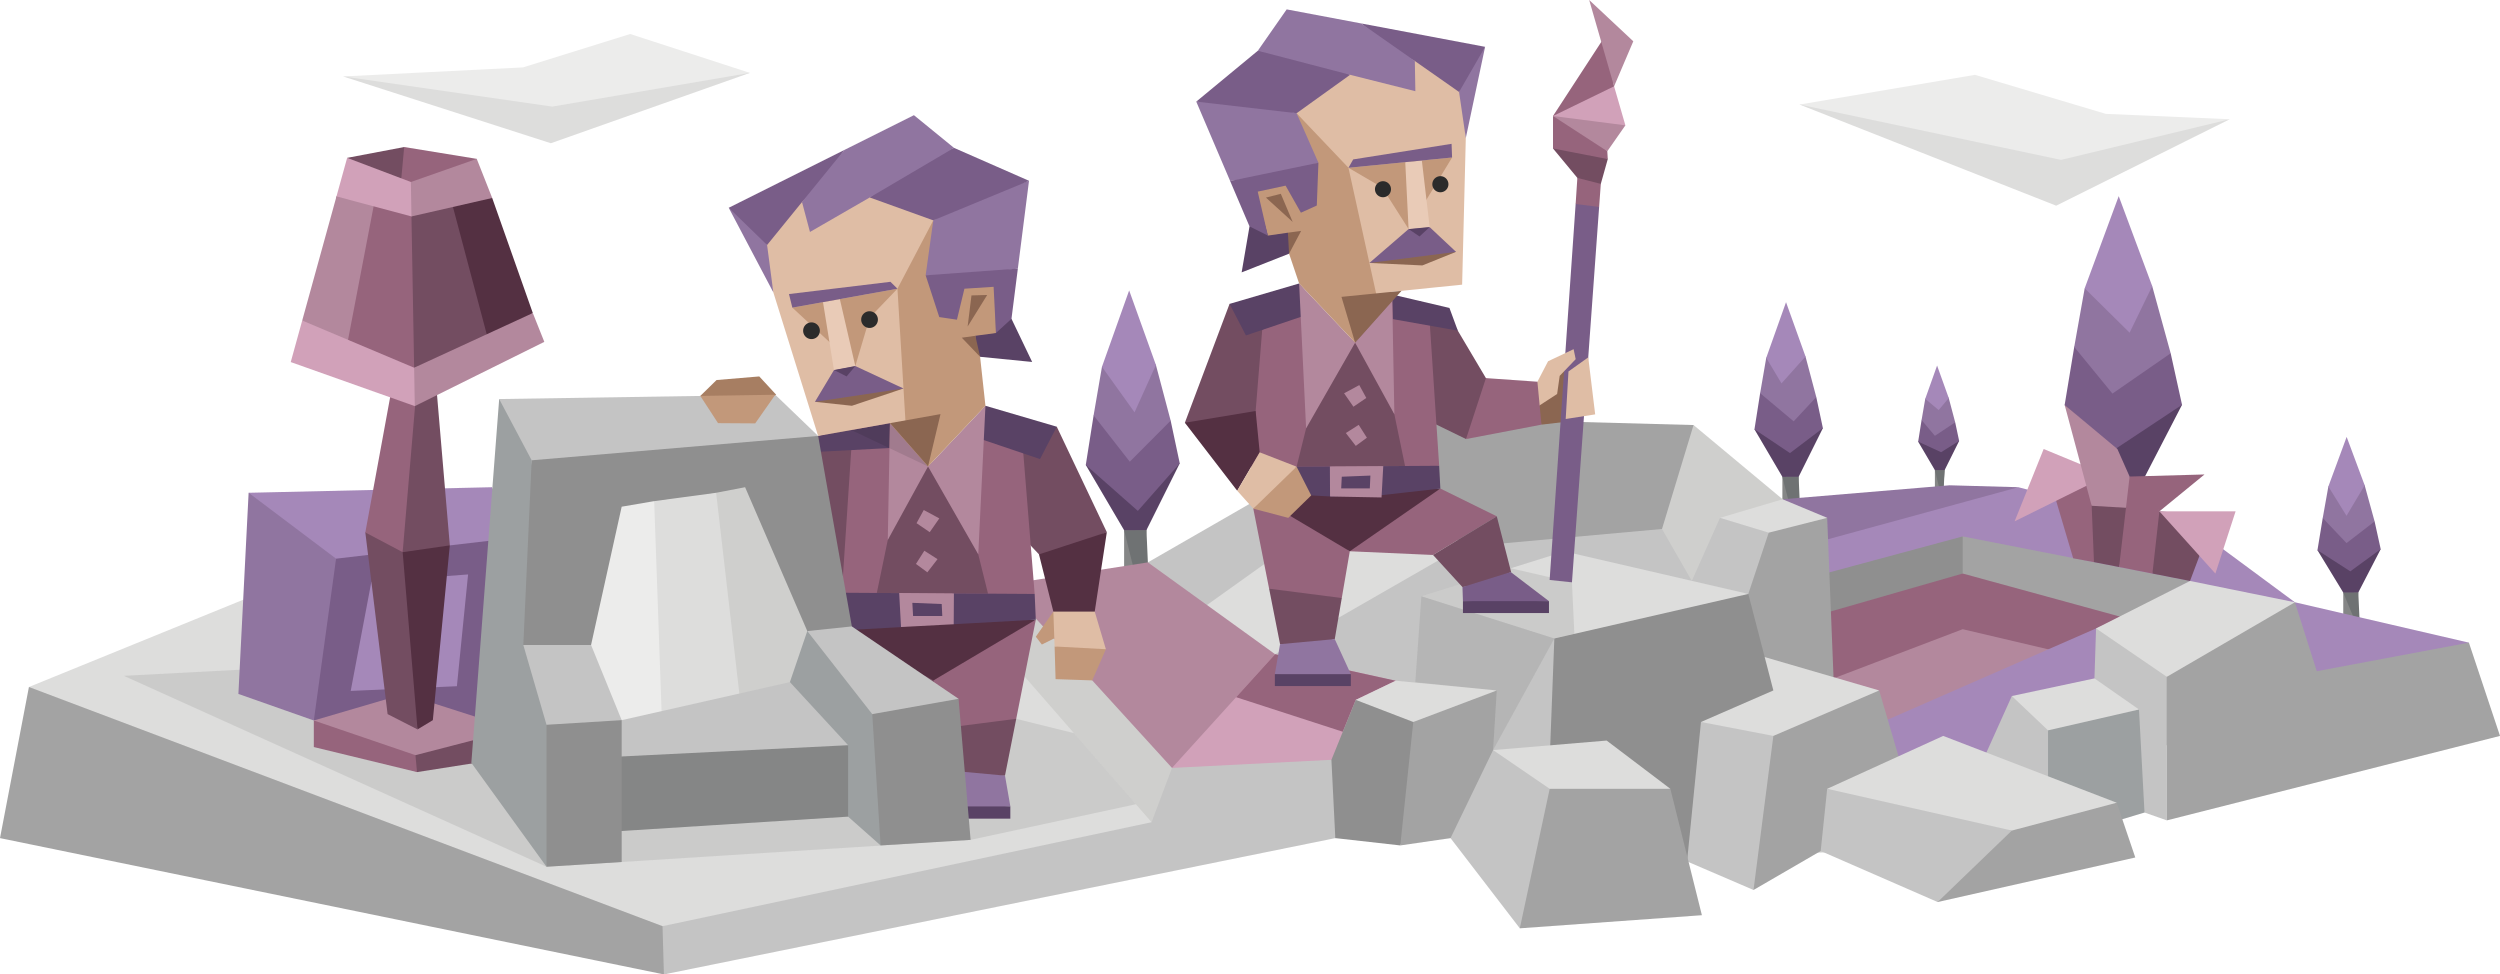 <svg xmlns="http://www.w3.org/2000/svg" viewBox="0 0 897.97 350"><polygon points="844.89 198.23 841.67 212.84 841.67 227.07 849.36 225.92 846.13 224.71 847.07 212.81 844.89 198.23" style="fill:#858686"/><polygon points="841.67 212.84 847.19 226.25 849.36 225.92 847.59 224.12 847.07 212.81 841.67 212.84" style="fill:#6f7273"/><polygon points="838.33 192.72 832.4 197.62 841.67 212.84 847.07 212.81 855.12 197.24 838.33 192.72" style="fill:#594265"/><polygon points="840.03 181.63 834.3 186.06 832.4 197.62 844.2 205.22 855.12 197.24 852.93 187.29 840.03 181.63" style="fill:#795d88"/><polygon points="844.87 169.31 849.36 174.31 852.93 187.29 842.84 195.07 834.3 186.06 836.32 174.74 844.87 169.31" style="fill:#9075a0"/><polygon points="842.89 156.93 849.36 174.31 842.84 185.27 836.32 174.74 842.89 156.93" style="fill:#a588b9"/><polygon points="697.07 159.05 694.99 168.87 694.99 178.43 699.97 177.66 697.87 176.84 698.49 168.85 697.07 159.05" style="fill:#858686"/><polygon points="694.99 168.87 697.22 178.09 699.97 177.66 698.09 176.57 698.49 168.85 694.99 168.87" style="fill:#6f7273"/><polygon points="692.82 155.35 688.98 158.64 694.99 168.87 698.49 168.85 703.7 158.38 692.82 155.35" style="fill:#594265"/><polygon points="693.92 147.9 690.21 150.87 688.98 158.64 697.22 162.42 703.7 158.38 702.28 151.7 693.92 147.9" style="fill:#795d88"/><polygon points="697.06 139.62 699.97 142.98 702.28 151.7 694.99 156.54 690.21 150.87 691.52 143.26 697.06 139.62" style="fill:#9075a0"/><polygon points="695.78 131.3 699.97 142.98 696.34 147.29 691.52 143.26 695.78 131.3" style="fill:#a588b9"/><polygon points="643.68 154.9 640.21 171.28 640.21 187.26 648.52 185.97 645.02 184.6 646.05 171.25 643.68 154.9" style="fill:#858686"/><polygon points="640.21 171.28 644.13 186.65 648.52 185.97 646.6 183.95 646.05 171.25 640.21 171.28" style="fill:#6f7273"/><polygon points="636.59 148.71 630.18 154.21 640.21 171.28 646.05 171.25 654.76 153.78 636.59 148.71" style="fill:#594265"/><polygon points="638.43 136.27 632.22 141.23 630.18 154.21 642.94 162.74 654.76 153.78 652.38 142.61 638.43 136.27" style="fill:#795d88"/><polygon points="643.67 122.44 648.52 128.05 652.38 142.61 644.27 151.34 632.22 141.23 634.41 128.53 643.67 122.44" style="fill:#9075a0"/><polygon points="641.52 108.54 648.52 128.05 639.89 137.71 634.41 128.53 641.52 108.54" style="fill:#a588b9"/><polygon points="408.55 167.95 403.77 190.45 403.77 212.39 415.19 210.61 410.39 208.74 411.79 190.41 408.55 167.95" style="fill:#858686"/><polygon points="403.77 190.45 409.01 211.57 415.19 210.61 412.56 207.84 411.79 190.41 403.77 190.45" style="fill:#6f7273"/><polygon points="398.81 159.46 390 167.01 403.77 190.45 411.79 190.41 423.75 166.42 398.81 159.46" style="fill:#594265"/><polygon points="401.33 142.38 392.81 149.19 390 167.01 408.7 183.51 423.75 166.42 420.49 151.09 401.33 142.38" style="fill:#795d88"/><polygon points="408.52 123.39 415.19 131.09 420.49 151.09 405.8 165.83 392.81 149.19 395.81 131.75 408.52 123.39" style="fill:#9075a0"/><polygon points="405.58 104.31 415.19 131.09 407.52 148.1 395.81 131.75 405.58 104.31" style="fill:#a588b9"/><polygon points="764.73 147.25 758.76 174.4 758.76 200.87 773.05 198.73 767.04 196.46 768.79 174.35 764.73 147.25" style="fill:#6f7273"/><polygon points="758.76 174.4 765.16 199.91 773.05 198.73 769.75 195.38 768.79 174.35 758.76 174.4" style="fill:#4f5353"/><polygon points="752.55 137 741.6 145.45 758.76 174.4 768.79 174.35 783.76 145.4 752.55 137" style="fill:#594265"/><polygon points="755.7 116.39 745.04 124.61 741.6 145.45 759.8 161.28 783.76 145.4 779.68 126.9 755.7 116.39" style="fill:#795d88"/><polygon points="764.7 93.47 773.05 102.77 779.68 126.9 758.76 141.37 745.04 124.61 748.79 103.56 764.7 93.47" style="fill:#9075a0"/><polygon points="761.02 70.45 773.05 102.77 764.93 119.5 748.79 103.56 761.02 70.45" style="fill:#a588b9"/><polygon points="709.38 37.55 646.38 37.55 738.55 73.88 800.88 42.83 735.16 50.88 709.38 37.55" style="fill:#dddddc"/><polygon points="646.38 37.55 709.38 26.88 756.38 40.9 800.88 42.83 740.3 57.43 646.38 37.55" style="fill:#ececeb"/><polygon points="213.85 22.96 269.35 26.18 197.85 51.45 123.25 27.46 182.81 27.61 213.85 22.96" style="fill:#dddddc"/><polygon points="269.35 26.18 226.35 12.21 187.85 24.21 123.25 27.46 198.34 38.29 269.35 26.18" style="fill:#ececeb"/><polygon points="522.13 277.33 542.97 304.67 637.63 306.67 525.97 231.67 522.13 277.33" style="fill:#cfcfcd"/><polygon points="568.47 266 701.97 216.33 764.47 238 641.63 292.5 568.47 266" style="fill:#b3889d"/><polygon points="599.97 266 704.97 226 755.97 238 786.63 214.17 698.97 192.5 566.47 242.51 599.97 266" style="fill:#96647c"/><polygon points="679.47 288.09 707.97 304.67 824.3 243.38 824.3 216.33 681.63 277.62 679.47 288.09" style="fill:#a3a3a3"/><polygon points="623.3 279 637.63 306.67 707.97 304.67 708.97 283.33 704.97 269.52 649.63 270.92 623.3 279" style="fill:#cfcfcd"/><polygon points="533.81 251.67 541.36 295.36 479.63 301.04 472.63 256.67 571.63 238 533.81 251.67" style="fill:#a3a3a3"/><polygon points="557.97 232 593.63 238 649.63 270.92 637.63 306.67 533.81 251.67 557.97 232" style="fill:#ececeb"/><polygon points="792.3 203.42 759.63 214.17 762.15 221.66 649.63 270.92 708.97 283.33 824.3 216.33 792.3 203.42" style="fill:#a588b9"/><polygon points="774.3 195.33 792.3 192.67 824.3 216.33 786.63 208.67 774.3 195.33" style="fill:#a588b9"/><polygon points="669.97 180 724.97 175 792.3 192.67 786.63 208.67 689.63 202 590.8 233.67 585.97 196 669.97 180" style="fill:#a588b9"/><polygon points="694.97 202 704.97 206 762.15 221.66 786.63 208.67 704.97 192.67 694.97 202" style="fill:#a3a3a3"/><polygon points="579.97 226.17 593.63 238 704.97 206 704.97 192.67 602.03 220.44 579.97 226.17" style="fill:#8f8f8f"/><polygon points="614.97 190 640.3 179.33 700.28 174.31 724.97 175 640.83 198 614.97 190" style="fill:#9075a0"/><polygon points="489.63 262 533.81 251.67 593.63 238 608.05 207.83 593.63 166.33 424.3 232 489.63 262" style="fill:#c4c4c4"/><polygon points="458 234.98 533.81 251.67 489.63 272.33 424.3 299.33 406.76 260.25 458 234.98" style="fill:#d1a1b9"/><polygon points="575.63 166.33 596.97 190 607.66 208.64 640.83 198 640.3 179.33 608.3 152.67 575.63 166.33" style="fill:#cfcfcd"/><polygon points="490.97 178.17 524.95 196.52 596.97 190 608.3 152.67 502.97 149.83 490.97 178.17" style="fill:#a3a3a3"/><polygon points="409.3 241.33 458 234.98 524.95 196.52 502.97 149.83 403.63 222 409.3 241.33" style="fill:#dddddc"/><polygon points="412.97 232 412.3 202 502.97 149.83 509.27 163.22 412.97 232" style="fill:#c4c4c4"/><polygon points="457.63 290 420.97 275.83 458 234.98 412.3 202 360.97 210 360.97 280 457.63 290" style="fill:#b3889d"/><polygon points="367.63 231.33 350.3 222.67 120.3 202 10.39 246.76 84.97 295.33 242.97 341.33 436.97 299.33 367.63 231.33" style="fill:#dddddc"/><polygon points="424.3 299.33 413.63 295.33 350.3 222.67 360.97 210 420.97 275.83 424.3 299.33" style="fill:#cfcfcd"/><polygon points="280.97 332.67 237.97 332.67 10.39 246.76 0 301.04 238.47 350 280.97 332.67" style="fill:#a3a3a3"/><polygon points="420.97 275.83 413.63 295.33 237.97 332.67 238.47 350 479.63 301.04 489.63 272.33 420.97 275.83" style="fill:#c4c4c4"/><polygon points="501.31 244.51 479.04 239.62 458 234.98 444 250.42 482.32 262.84 486.97 251.39 501.31 244.51" style="fill:#96647c"/><polygon points="44.47 242.75 196.3 311.33 348.63 301.67 408 288.87 385.74 263.33 257.22 231.51 44.47 242.75" style="fill:#2b2b2b;opacity:0.1"/><polygon points="163.47 186.75 184.44 193.22 177.72 257.75 112.72 258.79 109.3 187.83 163.47 186.75" style="fill:#795d88"/><polygon points="117.97 184 120.71 200.67 112.72 258.79 85.63 249.25 89.3 177 117.97 184" style="fill:#9075a0"/><polygon points="120.71 200.67 184.44 193.22 176.72 175 89.3 177 120.71 200.67" style="fill:#a588b9"/><polygon points="168.13 206.33 133.39 208.97 125.97 248.17 164.11 246.48 168.13 206.33" style="fill:#a588b9"/><polygon points="795.38 185.42 786.63 208.67 773.12 206.02 768.3 184.5 775.63 183.67 795.38 185.42" style="fill:#734d61"/><polygon points="735.46 169.5 744.66 200.53 752.13 201.91 759.8 177.33 751.54 169.17 735.46 169.5" style="fill:#96647c"/><polygon points="723.63 187.25 756.97 170.75 734.06 161.28 723.63 187.25" style="fill:#d1a1b9"/><polygon points="752.3 167.83 751.3 181.67 752.13 201.91 761.15 203.67 768.3 180.67 752.3 167.83" style="fill:#734d61"/><polygon points="751.3 181.67 741.6 145.45 760.54 161.28 764.93 171.17 768.3 182.67 751.3 181.67" style="fill:#b3889d"/><polygon points="771.8 174.16 764.93 171.17 761.15 203.67 773.12 206.02 775.63 183.67 771.8 174.16" style="fill:#96647c"/><polygon points="791.83 170.42 764.93 171.17 775.63 183.67 791.83 170.42" style="fill:#96647c"/><polygon points="795.74 206.02 775.63 183.67 803 183.67 795.74 206.02" style="fill:#d1a1b9"/><polygon points="856.22 254.42 886.8 230.83 824.3 216.33 803.97 258 856.22 254.42" style="fill:#a588b9"/><polygon points="640.3 204.67 617.8 186 640.3 179.33 656.3 186 640.3 204.67" style="fill:#dddddc"/><polygon points="620.97 200.33 635.3 191.33 656.3 186 659.04 254.84 609.3 244.58 620.97 200.33" style="fill:#a3a3a3"/><polygon points="609.97 227.33 606.63 211 617.8 186 635.3 191.33 627.97 213.33 609.97 227.33" style="fill:#c4c4c4"/><polygon points="651.97 248 674.97 248 688.3 293.33 653.97 305.67 629.84 319.67 592.3 251.67 651.97 248" style="fill:#a3a3a3"/><polygon points="625.3 269.42 636.97 264.33 674.97 248 617.8 231.33 592.3 264.33 625.3 269.42" style="fill:#dddddc"/><polyline points="598.63 259.33 610.97 259.33 636.97 264.33 629.84 319.67 605.97 309.41 596.97 259.33" style="fill:#c4c4c4"/><polygon points="593.63 213.67 627.97 213.33 636.97 248 610.97 259.33 605.97 309.41 554.97 311.67 539.63 220.35 593.63 213.67" style="fill:#8f8f8f"/><polygon points="558.63 216.33 558.3 229.33 556.63 272.83 506.74 267.79 510.54 214.17 558.63 216.33" style="fill:#c4c4c4"/><polygon points="502.97 248 486.97 251.39 478.23 272.92 479.63 301.04 502.97 303.67 521.3 265.67 502.97 248" style="fill:#8f8f8f"/><polygon points="515.97 250 507.63 259.33 502.97 303.67 539.63 298.33 536.3 269.42 537.63 248 515.97 250" style="fill:#a3a3a3"/><polygon points="566.63 269.42 536.3 269.42 521.01 301.04 545.9 333.44 575.63 296.33 566.63 269.42" style="fill:#c4c4c4"/><polygon points="565.97 274.33 556.63 283.33 545.9 333.44 611.3 328.73 599.97 283.33 565.97 274.33" style="fill:#a3a3a3"/><polygon points="766.97 227 752.88 225.72 752.3 243.67 760.3 288.33 778.3 294.67 778.3 232 766.97 227" style="fill:#c4c4c4"/><polygon points="778.97 223.83 778.3 243.1 778.3 294.67 897.97 264.33 886.8 230.83 832.16 241.09 824.3 216.33 778.97 223.83" style="fill:#a3a3a3"/><polygon points="728.43 255.5 768.3 254.84 770.28 291.85 727.8 304.67 728.43 255.5" style="fill:#9ca0a1"/><polygon points="738.63 254.33 735.63 262.33 735.63 288.83 710.63 276.67 722.63 250 738.63 254.33" style="fill:#c4c4c4"/><polygon points="743.97 300.67 760.3 288.33 697.97 264.33 656.3 283.33 722.63 313.33 743.97 300.67" style="fill:#dddddc"/><polygon points="678.97 300 695.97 324 766.97 308 760.3 288.33 722.63 298.33 678.97 300" style="fill:#a3a3a3"/><polygon points="656.3 283.33 653.97 305.67 695.97 324 722.63 298.33 656.3 283.33" style="fill:#c4c4c4"/><polygon points="735.63 262.33 722.63 250 752.3 243.67 768.3 254.84 735.63 262.33" style="fill:#dddddc"/><polygon points="752.88 225.72 778.3 243.1 824.3 216.33 786.63 208.67 752.88 225.72" style="fill:#dddddc"/><polygon points="627.97 213.33 558.3 229.33 510.54 214.17 561.94 198.07 627.97 213.33" style="fill:#dddddc"/><polygon points="536.3 269.42 577.09 266 599.97 283.33 556.63 283.33 536.3 269.42" style="fill:#dddddc"/><polygon points="537.63 248 507.63 259.33 486.97 251.39 501.31 244.51 537.63 248" style="fill:#dddddc"/><polygon points="148.84 258.67 138.22 270.25 149.79 277.33 179.97 272.58 184.97 262 148.84 258.67" style="fill:#734d61"/><polygon points="133.75 256.5 112.72 258.79 112.72 268.33 149.79 277.33 149.22 271.25 133.75 256.5" style="fill:#96647c"/><polygon points="112.72 258.79 149.22 271.25 184.97 262 145.22 249.25 112.72 258.79" style="fill:#b3889d"/><polygon points="138.22 184 161.57 195.89 155.47 258.67 149.97 262 138.22 211 138.22 184" style="fill:#543042"/><polygon points="171.87 80.54 171.24 57.06 145.18 52.81 133.47 78.19 171.87 80.54" style="fill:#96647c"/><polygon points="133.62 65.19 124.69 56.7 145.18 52.81 141.82 89.41 133.62 65.19" style="fill:#734d61"/><polygon points="120.86 70.54 119.32 116.66 148.99 145.87 163.56 129.75 156.97 74.59 147.58 65.37 120.86 70.54" style="fill:#96647c"/><polygon points="120.86 70.54 108.55 115.13 119.05 126.39 124.54 124.51 134.83 70.79 130.35 65.9 120.86 70.54" style="fill:#b3889d"/><polygon points="137.97 186.75 131.22 191.25 139.22 256.5 149.97 262 144.63 198.33 137.97 186.75" style="fill:#734d61"/><polygon points="140.59 171 144.63 198.33 161.57 195.89 155.47 124.17 147.79 138.68 140.59 171" style="fill:#734d61"/><polygon points="141.3 136.33 131.22 191.25 144.63 198.33 149.97 135.5 141.3 136.33" style="fill:#96647c"/><polygon points="176.79 71.11 191.38 112.44 170.5 129.68 153.22 66.81 176.79 71.11" style="fill:#543042"/><polygon points="176.19 125.19 160.29 65.29 154.84 67.04 147.79 77.74 148.75 132.08 176.19 125.19" style="fill:#734d61"/><polygon points="140.36 134.71 148.75 132.08 191.38 112.44 195.51 122.79 148.99 145.87 140.36 134.71" style="fill:#b3889d"/><polygon points="139.48 70.37 147.58 65.37 171.24 57.06 176.79 71.11 147.79 77.74 139.48 70.37" style="fill:#b3889d"/><polygon points="108.55 115.13 104.43 130.05 148.99 145.87 148.75 132.08 108.55 115.13" style="fill:#d1a1b9"/><polygon points="124.69 56.7 120.86 70.54 147.79 77.74 147.58 65.37 124.69 56.7" style="fill:#d1a1b9"/><polygon points="568.55 137.75 564.55 151.25 553.67 152.53 550.05 142.92 562.47 130.17 568.55 137.75" style="fill:#8b6651"/><polygon points="564.63 209.17 542.62 204.11 510.55 214.16 508.36 245.06 537.63 247.99 536.3 269.41 558.3 229.32 565.5 227.67 564.63 209.17" style="fill:#2b2b2b;opacity:0.1"/><polygon points="570.82 40.13 557.82 53.33 566.57 63.9 570.16 69.37 574.99 66.05 577.49 57.15 570.82 51.83 570.82 40.13" style="fill:#734d61"/><polygon points="570.82 45.02 557.82 41.67 557.82 53.33 577.49 57.15 577.32 54.33 570.82 45.02" style="fill:#96647c"/><polygon points="569.82 38 557.82 41.67 577.32 54.33 583.82 45.02 569.82 38" style="fill:#b3889d"/><polygon points="572.38 25.5 579.76 31 583.82 45.02 557.82 41.67 572.38 25.5" style="fill:#d1a1b9"/><polygon points="576.49 13.02 557.82 41.67 579.76 31 576.49 13.02" style="fill:#96647c"/><polygon points="565.95 73.28 556.61 208.32 564.63 209.17 574.39 74.32 570.01 67.81 565.95 73.28" style="fill:#795d88"/><polygon points="570.82 0 579.76 31 586.66 14.83 570.82 0" style="fill:#b3889d"/><polygon points="565.95 73.28 574.39 74.32 574.99 66.05 566.57 63.9 565.95 73.28" style="fill:#96647c"/><polygon points="546.8 147.76 548.05 148.84 559.3 141.51 560.22 135.01 565.97 129.01 565.22 125.42 556.05 129.76 552.22 137.11 547.47 147.92 546.8 147.76" style="fill:#dfbda5;fill-rule:evenodd"/><polygon points="449.62 162.47 456.11 117.58 441.64 109.15 425.59 151.84 449.62 162.47" style="fill:#734d61;fill-rule:evenodd"/><polygon points="522.38 116.67 537.52 142.21 526.58 157.7 505.89 147.62 510.13 108.15 522.38 116.67" style="fill:#734d61;fill-rule:evenodd"/><polygon points="552.22 137.11 533.73 135.81 526.58 157.7 553.67 152.53 552.22 137.11" style="fill:#96647c;fill-rule:evenodd"/><polygon points="486.74 123.08 498.96 105.44 513.15 109.97 516.93 167.3 481.94 171.28 449.39 167.72 453.37 118.51 460.87 112.56 464.49 102.53 486.74 123.08" style="fill:#96647c;fill-rule:evenodd"/><polygon points="500.26 114.62 523.63 118.77 520.62 110.61 500.02 105.78 500.26 114.62" style="fill:#594265;fill-rule:evenodd"/><polygon points="517.36 175.48 481.95 194.55 484.83 198.01 514.73 199.34 537.63 185.46 517.36 175.48" style="fill:#96647c;fill-rule:evenodd"/><polygon points="537.63 185.46 514.73 199.34 525.3 210.88 533.58 209.49 542.78 205.48 537.63 185.46" style="fill:#734d61;fill-rule:evenodd"/><polygon points="481.95 214.81 484.83 198.01 472.95 187.37 448.99 176.74 455.85 211.45 469.56 220.2 481.95 214.81" style="fill:#96647c;fill-rule:evenodd"/><polygon points="484.83 198.01 448.99 176.74 517.36 175.48 484.83 198.01" style="fill:#543042;fill-rule:evenodd"/><polygon points="455.85 211.45 481.95 214.81 479.43 229.56 469.56 232.13 459.78 231.37 455.85 211.45" style="fill:#734d61;fill-rule:evenodd"/><polygon points="525.47 215.93 538.47 217.05 556.37 215.93 542.62 205.46 525.3 210.88 525.47 215.93" style="fill:#795d88;fill-rule:evenodd"/><rect x="525.47" y="215.92" width="30.9" height="4.28" style="fill:#594265"/><polygon points="479.43 229.56 485.2 242.15 471.55 243.46 457.9 242.15 459.78 231.37 479.43 229.56" style="fill:#9075a0;fill-rule:evenodd"/><rect x="457.91" y="242.15" width="27.3" height="4.28" style="fill:#594265"/><polygon points="500.84 148.82 504.68 167.38 465.72 167.62 469.14 153.86 476.82 132.3 486.74 123.08 495.34 132.3 500.84 148.82" style="fill:#734d61;fill-rule:evenodd"/><polygon points="474.17 111.47 447.52 120.49 441.64 109.15 466.63 101.82 474.17 111.47" style="fill:#594265;fill-rule:evenodd"/><polygon points="466.63 101.82 469.14 153.86 486.74 123.08 466.63 101.82" style="fill:#b3889d;fill-rule:evenodd"/><polygon points="486.74 123.08 500.84 148.82 500.08 107.9 486.74 123.08" style="fill:#b3889d;fill-rule:evenodd"/><polygon points="488.24 138.32 490.76 142.94 486.14 146.09 482.78 141.26 488.24 138.32" style="fill:#b3889d;fill-rule:evenodd"/><polygon points="488.03 152.6 483.41 155.54 486.98 160.16 490.97 157.22 488.03 152.6" style="fill:#b3889d;fill-rule:evenodd"/><polygon points="449.39 167.72 477.67 167.55 487.19 169.93 496.84 167.43 516.93 167.3 517.36 175.48 496.27 177.85 489.02 177.92 477.74 178.32 448.99 176.74 449.39 167.72" style="fill:#594265;fill-rule:evenodd"/><path d="M498.88,167.43l-19.17.12.06,10.78,18.49.35.62-11.25Zm-4.83,8H483.77l.21-4.2,10.28-.41Z" transform="translate(-2.03)" style="fill:#b3889d;fill-rule:evenodd"/><polygon points="448.81 81.32 454.95 77.64 468.03 82.74 463.02 91.12 445.98 97.84 448.81 81.32" style="fill:#594265;fill-rule:evenodd"/><polygon points="525.33 32.84 526.5 49.59 525.18 102.25 499.75 104.83 482.78 113.95 469.47 103.11 468.39 75.1 472.15 72.08 471.09 58.99 464.88 40.58 482.82 24.03 505.91 29.86 507 17.99 525.33 32.84" style="fill:#dfbda5;fill-rule:evenodd"/><polygon points="465.72 40.67 484.35 60.26 494.71 107.35 486.74 123.08 466.63 101.82 463.02 91.12 463.63 87.12 462.6 83.58 455.4 84.62 450.88 68.34 461.38 65.3 467.96 73.58 471.42 72.95 470.52 59.31 465.72 40.67" style="fill:#c2987a;fill-rule:evenodd"/><polygon points="521.57 56.57 484.35 60.26 496.44 67.33 505.95 82.28 521.57 56.57" style="fill:#c2987a;fill-rule:evenodd"/><polygon points="491.87 94.45 510.9 95.34 522.99 90.46 509.56 87.69 491.87 94.45" style="fill:#8b6651;fill-rule:evenodd"/><polygon points="491.87 94.45 505.95 82.28 513.53 81.59 522.99 90.46 491.87 94.45" style="fill:#795d88;fill-rule:evenodd"/><polygon points="504.75 58.24 505.95 82.28 513.53 81.59 510.71 57.65 504.75 58.24" style="fill:#e9cbb7;fill-rule:evenodd"/><polygon points="484.35 60.26 521.57 56.57 521.39 51.66 486.05 57.26 484.35 60.26" style="fill:#795d88;fill-rule:evenodd"/><polygon points="513.52 81.56 509.88 84.94 505.95 82.28 513.52 81.56" style="fill:#594265;fill-rule:evenodd"/><polygon points="454.7 70.97 460.05 69.61 464.32 79.72 454.7 70.97" style="fill:#8b6651;fill-rule:evenodd"/><polygon points="503.41 104.46 481.84 106.63 486.74 123.08 503.41 104.46" style="fill:#8b6651;fill-rule:evenodd"/><polygon points="462.6 83.58 467.36 82.93 463.02 91.12 462.6 83.58" style="fill:#8b6651;fill-rule:evenodd"/><polygon points="524.08 33.04 526.3 25.12 533.43 16.82 526.5 49.59 524.08 33.04" style="fill:#9075a0;fill-rule:evenodd"/><polygon points="465.72 40.67 451.42 36.96 429.68 36.5 441.85 65.01 459.58 62.64 473.56 58.45 465.72 40.67" style="fill:#9075a0;fill-rule:evenodd"/><polygon points="524.08 33.04 508.19 21.91 499.25 17.28 488.93 8.42 533.43 16.82 524.08 33.04" style="fill:#795d88;fill-rule:evenodd"/><polygon points="465.72 40.67 484.94 26.87 469.64 19.92 451.8 18.22 429.68 36.5 465.72 40.67" style="fill:#795d88;fill-rule:evenodd"/><polygon points="488.93 8.42 462.16 3.37 451.8 18.22 484.94 26.87 508.38 32.76 508.19 21.91 488.93 8.42" style="fill:#9075a0;fill-rule:evenodd"/><polygon points="473.56 58.45 441.85 65.01 448.81 81.32 455.4 84.62 451.76 68.83 461.77 66.68 467.27 76.4 472.98 73.82 473.56 58.45" style="fill:#795d88;fill-rule:evenodd"/><path d="M522.18,65.39a2.89,2.89,0,1,1-3.56-2A2.87,2.87,0,0,1,522.18,65.39Z" transform="translate(-2.03)" style="fill:#2b2b2b;fill-rule:evenodd"/><path d="M501.56,67.2a2.88,2.88,0,1,1-3.57-2A2.89,2.89,0,0,1,501.56,67.2Z" transform="translate(-2.03)" style="fill:#2b2b2b;fill-rule:evenodd"/><polygon points="425.59 151.84 451.01 147.62 452.47 162.47 444.39 176.27 425.59 151.84" style="fill:#543042;fill-rule:evenodd"/><polygon points="459.38 171.28 465.72 167.62 470.97 177.95 462.72 186.01 450.17 182.7 459.38 171.28" style="fill:#c2987a;fill-rule:evenodd"/><polygon points="452.47 162.47 465.72 167.62 450.17 182.7 444.39 176.27 452.47 162.47" style="fill:#dfbda5;fill-rule:evenodd"/><polygon points="563.38 133.42 570.48 128.36 572.97 148.84 562.38 150.5 563.38 133.42" style="fill:#dfbda5"/><polygon points="384.34 226.46 378.35 219.68 372.05 228.7 374.22 231.51 384.34 226.46" style="fill:#c2987a;fill-rule:evenodd"/><polygon points="387.3 230.94 397.22 233.19 392.31 244.39 379.15 243.94 378.8 232.2 387.3 230.94" style="fill:#c2987a;fill-rule:evenodd"/><polygon points="375.91 202 363.8 189.17 364.75 161.92 379.58 153.27 397.56 191.15 375.91 202" style="fill:#734d61;fill-rule:evenodd"/><polygon points="293.86 156.58 279.8 167.51 289.63 201.78 302.38 212.9 312.4 180.61 309.35 152.24 293.86 156.58" style="fill:#734d61;fill-rule:evenodd"/><polygon points="333.34 167.55 320.8 149.47 306.25 154.11 302.38 212.9 338.25 216.99 371.64 213.34 367.56 162.87 359.87 156.77 356.16 146.48 333.34 167.55" style="fill:#96647c;fill-rule:evenodd"/><polygon points="319.42 160.94 294.39 162.27 293.86 156.58 319.65 151.99 319.42 160.94" style="fill:#594265;fill-rule:evenodd"/><polygon points="301.66 226.46 338.25 240.85 338.25 261.62 329.21 266.06 316.47 255.38 301.66 226.46" style="fill:#734d61;fill-rule:evenodd"/><polygon points="316.47 255.38 338.25 261.62 340.84 276.75 332.81 276.75 325.74 273.48 316.47 255.38" style="fill:#593e35;fill-rule:evenodd"/><polygon points="338.25 261.62 335.29 244.39 347.48 233.48 372.05 222.58 365.02 258.18 350.96 267.15 338.25 261.62" style="fill:#96647c;fill-rule:evenodd"/><polygon points="301.66 226.46 335.29 244.39 372.05 222.58 332.81 222.56 301.66 226.46" style="fill:#543042;fill-rule:evenodd"/><polygon points="365.02 258.18 338.25 261.62 340.84 276.75 350.96 279.38 360.98 278.6 365.02 258.18" style="fill:#734d61;fill-rule:evenodd"/><polygon points="341.43 285.27 328.65 286.42 310.3 285.27 325.74 273.48 340.84 276.75 341.43 285.27" style="fill:#795d88;fill-rule:evenodd"/><rect x="312.34" y="285.27" width="31.13" height="4.39" transform="translate(653.77 574.93) rotate(180)" style="fill:#594265"/><polygon points="340.84 276.75 334.91 289.66 348.91 291 362.91 289.66 360.98 278.6 340.84 276.75" style="fill:#9075a0;fill-rule:evenodd"/><rect x="336.95" y="289.66" width="27.99" height="4.39" transform="translate(699.85 583.71) rotate(180)" style="fill:#594265"/><polygon points="318.88 193.95 314.94 212.98 354.89 213.23 351.38 199.12 343.51 177.01 333.34 167.55 324.52 177.01 318.88 193.95" style="fill:#734d61;fill-rule:evenodd"/><polygon points="346.23 155.65 373.56 164.9 379.58 153.27 353.96 145.75 346.23 155.65" style="fill:#594265;fill-rule:evenodd"/><polygon points="353.96 145.75 351.38 199.12 333.34 167.55 353.96 145.75" style="fill:#b3889d;fill-rule:evenodd"/><polygon points="333.34 167.55 318.88 193.95 319.65 151.99 333.34 167.55" style="fill:#b3889d;fill-rule:evenodd"/><polygon points="331.8 183.19 329.21 187.92 333.95 191.15 337.39 186.2 331.8 183.19" style="fill:#b3889d;fill-rule:evenodd"/><polygon points="332.01 197.82 336.75 200.84 333.09 205.57 329 202.56 332.01 197.82" style="fill:#b3889d;fill-rule:evenodd"/><polygon points="371.64 213.34 342.63 213.15 332.87 215.6 322.98 213.03 302.38 212.9 301.66 226.46 323.65 225.25 331 223.79 342.56 224.21 372.05 222.58 371.64 213.34" style="fill:#594265;fill-rule:evenodd"/><path d="M325,213l.67,12.22,18.92-1,.07-11.06L325,213Zm4.73,3.53,10.55.43.21,4.3H330Z" transform="translate(-2.03)" style="fill:#b3889d;fill-rule:evenodd"/><polygon points="333.34 167.55 305.5 154.34 319.65 151.99 333.34 167.55" style="fill:#010101;fill-rule:evenodd;opacity:0.1"/><polygon points="363.31 114.51 356.22 112.6 344.75 121.3 352.04 128.16 370.74 130.01 363.31 114.51" style="fill:#594265;fill-rule:evenodd"/><polygon points="274.23 88.16 277.77 105.01 293.86 156.58 319.65 151.99 333.34 167.55 349.04 141.79 342.25 113.86 337.69 111.95 335.07 98.73 336.03 78.83 313.69 67.53 292.55 79.77 288.15 68.36 274.23 88.16" style="fill:#dfbda5;fill-rule:evenodd"/><polygon points="335.22 79.15 322.35 103.7 325.34 153.06 333.34 167.55 353.96 145.75 352.04 128.16 350.32 124.39 350.33 120.61 357.74 119.61 357.62 102.28 346.41 102.24 342.25 112.24 338.66 112.59 335.72 98.89 335.22 79.15" style="fill:#c2987a;fill-rule:evenodd"/><polygon points="284.6 110.5 322.35 103.7 312.4 114.07 307.22 131.48 284.6 110.5" style="fill:#c2987a;fill-rule:evenodd"/><polygon points="324.52 139.54 305.99 145.75 292.71 144.33 305.18 137.83 324.52 139.54" style="fill:#8b6651;fill-rule:evenodd"/><polygon points="324.52 139.54 307.22 131.48 299.55 132.93 292.71 144.33 324.52 139.54" style="fill:#795d88;fill-rule:evenodd"/><polygon points="301.66 107.43 307.22 131.48 299.55 132.93 295.61 108.52 301.66 107.43" style="fill:#e9cbb7;fill-rule:evenodd"/><polygon points="322.35 103.7 284.6 110.5 283.39 105.62 319.83 101.22 322.35 103.7" style="fill:#795d88;fill-rule:evenodd"/><polygon points="299.54 132.9 304.09 135.21 307.22 131.48 299.54 132.9" style="fill:#594265;fill-rule:evenodd"/><polygon points="354.59 105.95 348.94 106.11 347.56 117.28 354.59 105.95" style="fill:#8b6651;fill-rule:evenodd"/><polygon points="319.65 151.99 337.82 148.74 333.34 167.55 319.65 151.99" style="fill:#8b6651;fill-rule:evenodd"/><polygon points="350.33 120.61 345.46 121.3 352.04 128.16 350.33 120.61" style="fill:#8b6651;fill-rule:evenodd"/><polygon points="275.53 88 271.11 80.81 261.75 74.63 277.77 105.01 275.53 88" style="fill:#9075a0;fill-rule:evenodd"/><polygon points="335.22 79.15 348.3 71.48 369.61 64.94 365.6 96.47 347.44 99.11 332.48 98.89 335.22 79.15" style="fill:#9075a0;fill-rule:evenodd"/><polygon points="275.53 88 288.07 72.57 295.59 65.5 303.29 53.86 261.75 74.63 275.53 88" style="fill:#795d88;fill-rule:evenodd"/><polygon points="335.22 79.15 312.4 70.93 325.54 59.78 342.66 53.11 369.61 64.94 335.22 79.15" style="fill:#795d88;fill-rule:evenodd"/><polygon points="303.29 53.86 328.27 41.37 342.66 53.11 312.4 70.93 290.93 83.32 288.07 72.57 303.29 53.86" style="fill:#9075a0;fill-rule:evenodd"/><polygon points="332.48 98.89 365.6 96.47 363.31 114.51 357.74 119.61 356.89 103.02 346.41 103.7 343.72 114.83 337.37 113.89 332.48 98.89" style="fill:#795d88;fill-rule:evenodd"/><path d="M290.51,118.8a3,3,0,1,0,3-3A3,3,0,0,0,290.51,118.8Z" transform="translate(-2.03)" style="fill:#2b2b2b;fill-rule:evenodd"/><path d="M311.36,114.8a3,3,0,1,0,3-3A3,3,0,0,0,311.36,114.8Z" transform="translate(-2.03)" style="fill:#2b2b2b;fill-rule:evenodd"/><polygon points="387.3 212.9 393.21 219.68 397.22 233.19 378.8 232.2 378.35 219.68 387.3 212.9" style="fill:#dfbda5;fill-rule:evenodd"/><polygon points="397.56 191.15 373.19 199.12 378.35 219.68 393.21 219.68 397.56 191.15" style="fill:#543042;fill-rule:evenodd"/><polygon points="278.63 168 279.64 166.43 293.86 156.58 278.47 141.79 179.3 143.33 184.97 198.33 278.63 168" style="fill:#c4c4c4"/><polygon points="308.3 241.33 305.97 225 293.86 156.58 190.97 165.33 178.97 256.5 308.3 241.33" style="fill:#8f8f8f"/><polyline points="251.63 193.33 257.22 177 267.63 175 289.97 226.67 294.3 272.58 253.64 270.2 251.63 191.33" style="fill:#cfcfcd"/><polygon points="227.63 225 234.97 180 257.22 177 267.63 267 231.3 268.33 227.63 225" style="fill:#dddddc"/><polygon points="209.8 245 210.1 243.39 212.3 231.67 223.3 182 234.97 180 237.97 265.17 214.3 272.33 209.8 245" style="fill:#ececeb"/><polygon points="199.97 243 187.97 231.67 190.97 165.33 179.3 143.33 169.3 274 196.3 311.33 206.97 268 199.97 243" style="fill:#9ca0a1"/><polygon points="330.3 270.33 344.3 251 305.97 225 289.97 226.67 301.97 278.33 330.3 270.33" style="fill:#c4c4c4"/><polygon points="301.97 278.33 316.3 303.67 348.63 301.67 344.3 251 313.3 256.5 301.97 278.33" style="fill:#8f8f8f"/><polygon points="294.3 281.33 304.63 293.33 316.3 303.67 313.3 256.5 289.97 226.67 283.72 245 294.3 281.33" style="fill:#9ca0a1"/><polygon points="278.3 263.33 304.63 267.67 304.63 293.33 209.8 299.33 209.8 263.33 278.3 263.33" style="fill:#858686"/><polygon points="205.63 245 223.3 258.67 283.72 245 304.63 267.67 205.63 272.58 205.63 245" style="fill:#c4c4c4"/><polyline points="212.3 281.33 211.13 279.8 196.3 260.33 187.97 231.67 212.3 231.67 223.3 258.67" style="fill:#c4c4c4"/><polygon points="196.3 260.33 223.3 258.67 223.3 309.62 196.3 311.33 196.3 260.33" style="fill:#8f8f8f"/><polygon points="261.51 148.74 251.55 142.21 257.38 136.5 272.72 135.21 278.8 141.79 261.51 148.74" style="fill:#a77e62;fill-rule:evenodd"/><polygon points="251.55 142.21 257.91 151.99 271.26 152.08 278.47 141.79 251.55 142.21" style="fill:#c2987a;fill-rule:evenodd"/></svg>